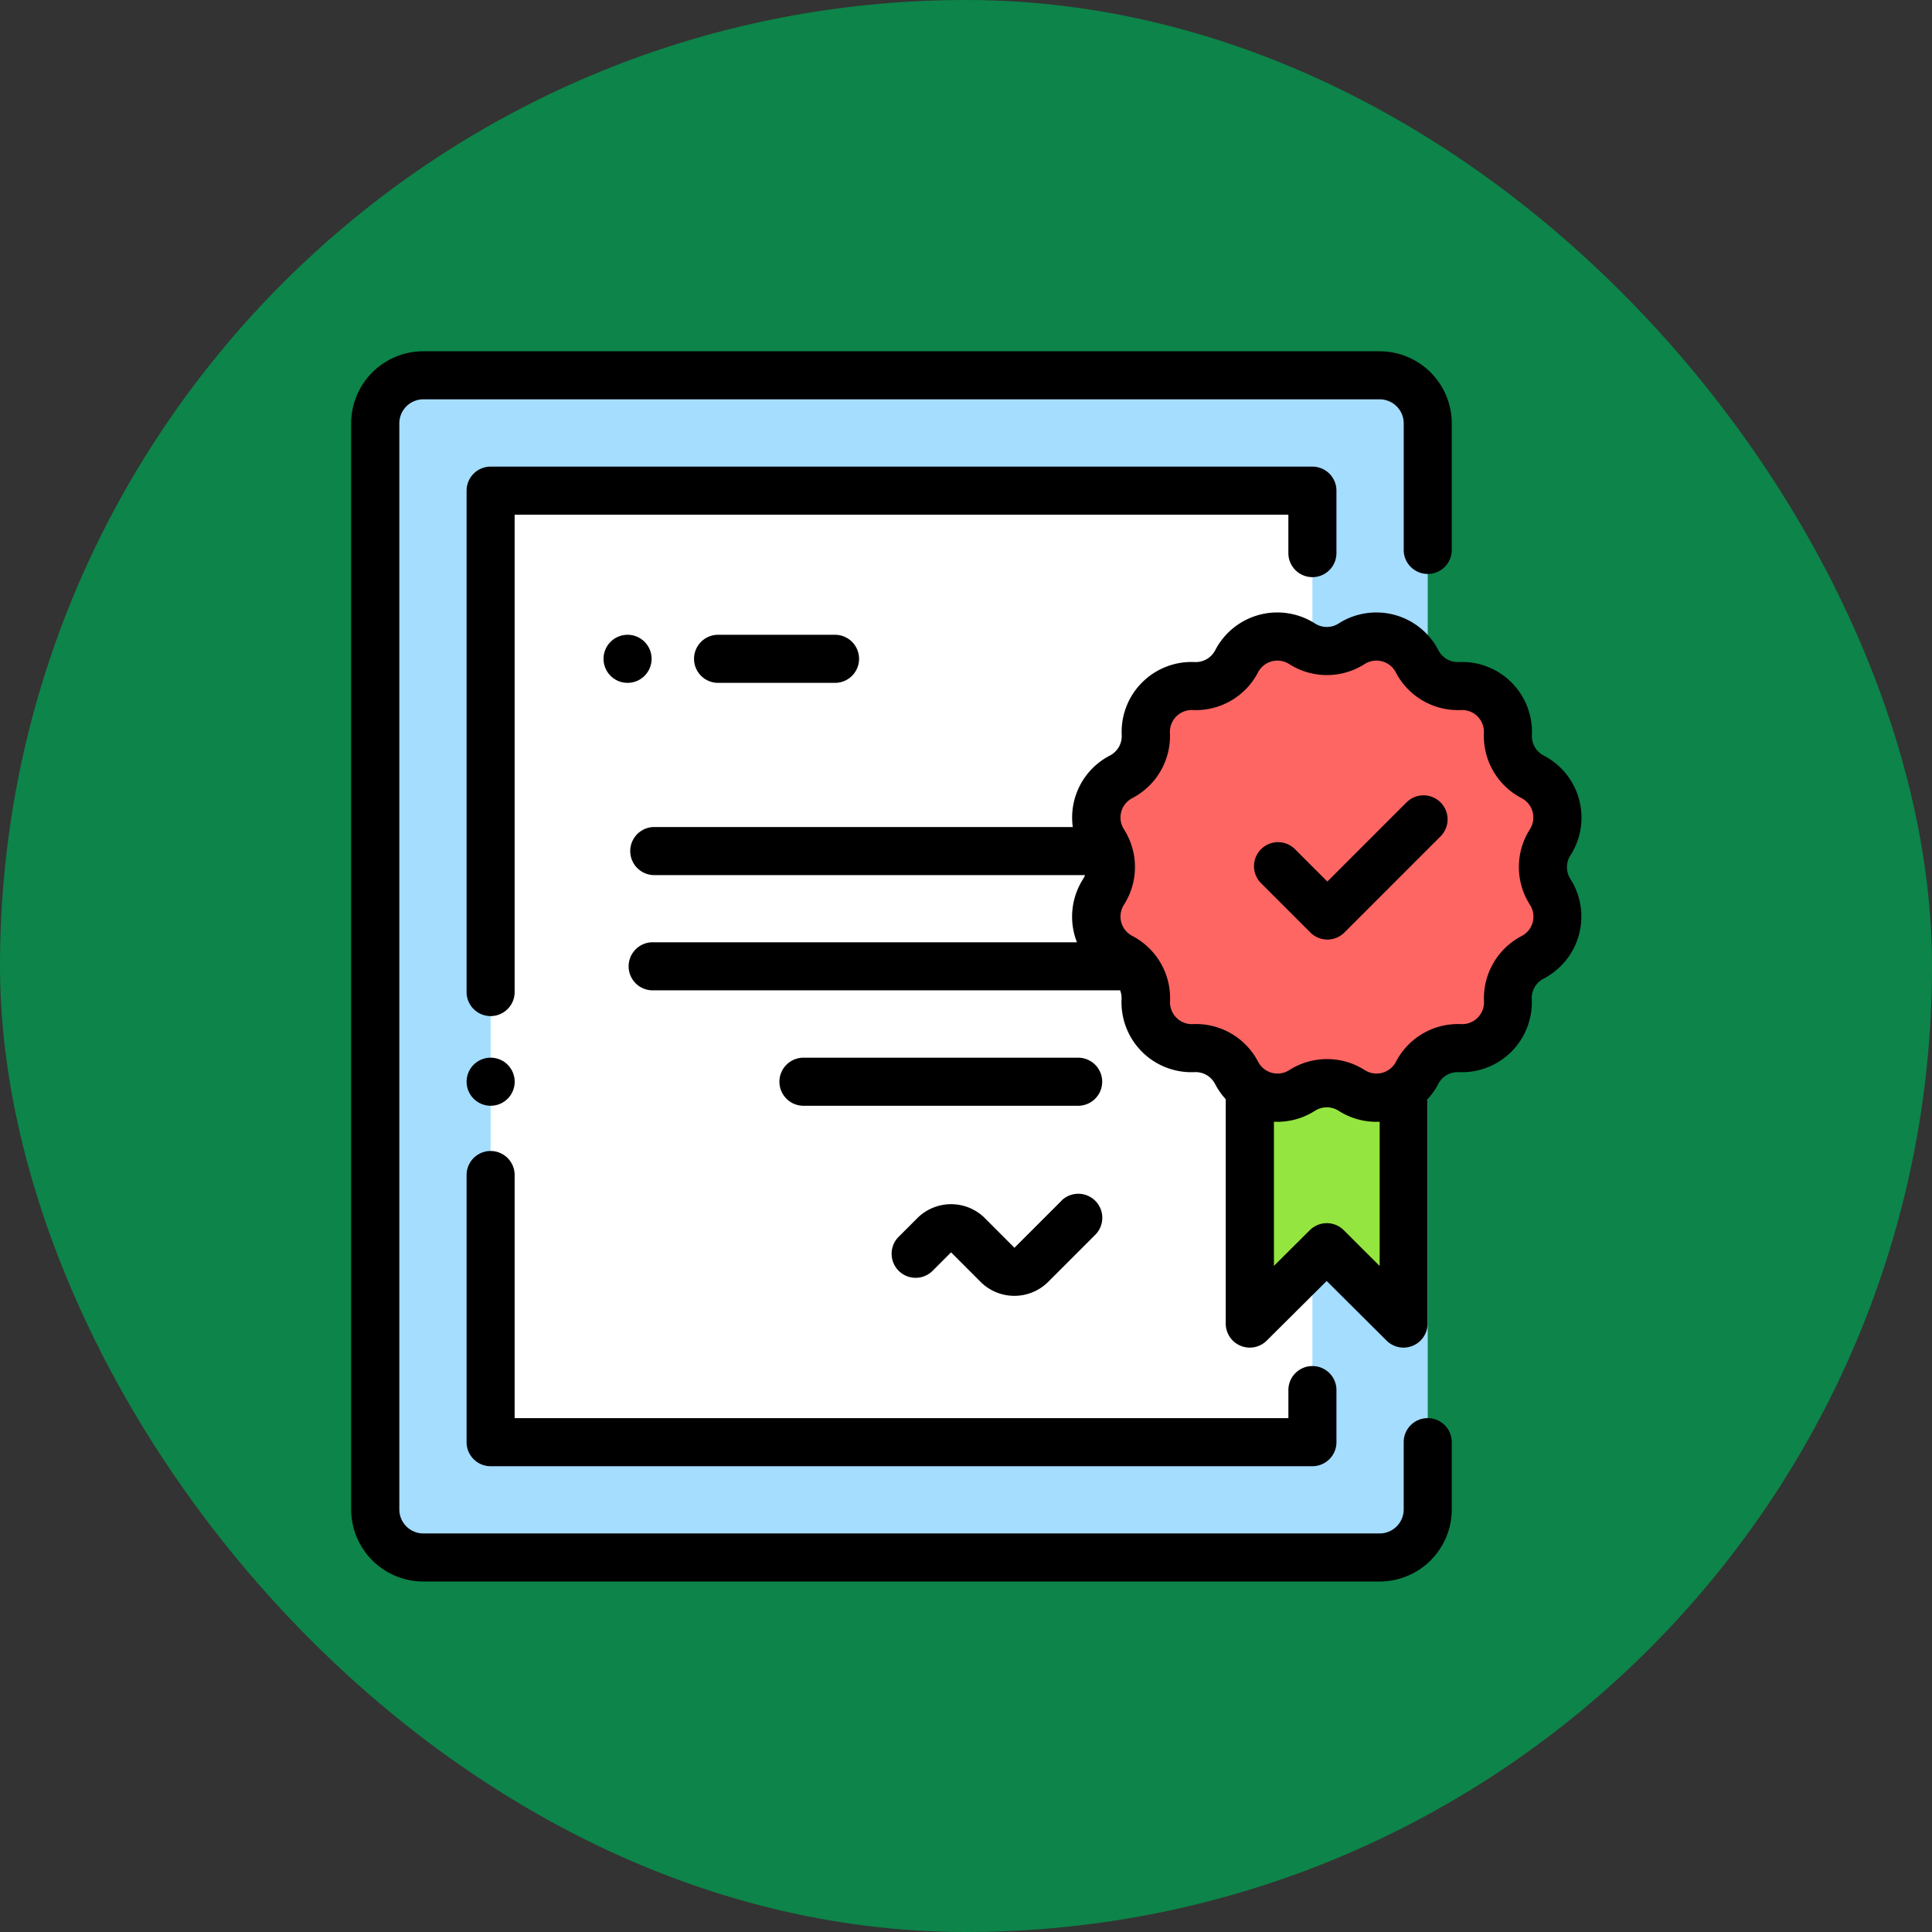 <svg xmlns="http://www.w3.org/2000/svg" width="77" height="77" viewBox="0 0 77 77">
  <rect x="0" y="0" width="77" height="77" fill="#333333" stroke="none"/>
  <g id="Grupo_1121280" data-name="Grupo 1121280" transform="translate(-242.051 -9188)">
    <g id="Grupo_1098742" data-name="Grupo 1098742" transform="translate(242.051 9188)">
      <rect id="Rectángulo_400898" data-name="Rectángulo 400898" width="77" height="77" rx="38.5" transform="translate(0)" fill="#0d8449"/>
      <rect id="Rectángulo_400907" data-name="Rectángulo 400907" width="77" height="77" rx="38.5" fill="none"/>
    </g>
    <g id="Grupo_1121279" data-name="Grupo 1121279" transform="translate(256.047 9202)">
      <path id="Trazado_919242" data-name="Trazado 919242" d="M50.033,57.116H11.919A1.915,1.915,0,0,1,10,55.2V11.915A1.915,1.915,0,0,1,11.919,10H50.033a1.915,1.915,0,0,1,1.915,1.915V55.2A1.915,1.915,0,0,1,50.033,57.116Z" transform="translate(-9.042 -9.042)" fill="#a5ddff"/>
      <rect id="Rectángulo_405612" data-name="Rectángulo 405612" width="32.752" height="37.923" transform="translate(5.558 5.554)" fill="#fff"/>
      <path id="Trazado_919243" data-name="Trazado 919243" d="M380.128,310.7v9l-3.064-3.049L374,319.7v-9Z" transform="translate(-338.18 -280.942)" fill="#95e540"/>
      <path id="Trazado_919244" data-name="Trazado 919244" d="M320.173,118.973h0a1.828,1.828,0,0,1,2.611.7h0a1.828,1.828,0,0,0,1.709.987h0a1.828,1.828,0,0,1,1.911,1.911h0a1.828,1.828,0,0,0,.987,1.709h0a1.828,1.828,0,0,1,.7,2.611h0a1.828,1.828,0,0,0,0,1.974h0a1.828,1.828,0,0,1-.7,2.611h0a1.828,1.828,0,0,0-.987,1.709h0a1.828,1.828,0,0,1-1.911,1.911h0a1.828,1.828,0,0,0-1.709.987h0a1.828,1.828,0,0,1-2.611.7h0a1.828,1.828,0,0,0-1.973,0h0a1.828,1.828,0,0,1-2.611-.7h0a1.828,1.828,0,0,0-1.709-.987h0a1.828,1.828,0,0,1-1.911-1.911h0a1.828,1.828,0,0,0-.987-1.709h0a1.828,1.828,0,0,1-.7-2.611h0a1.828,1.828,0,0,0,0-1.974h0a1.828,1.828,0,0,1,.7-2.611h0a1.828,1.828,0,0,0,.987-1.709h0a1.828,1.828,0,0,1,1.911-1.911h0a1.828,1.828,0,0,0,1.709-.987h0a1.828,1.828,0,0,1,2.611-.7h0A1.829,1.829,0,0,0,320.173,118.973Z" transform="translate(-280.303 -107.318)" fill="#fe6663"/>
      <path id="Trazado_919245" data-name="Trazado 919245" d="M42.906,42.519a.958.958,0,0,0-.958.958v2.681a.959.959,0,0,1-.958.958H2.877a.959.959,0,0,1-.958-.958V2.873a.959.959,0,0,1,.958-.958H40.991a.959.959,0,0,1,.958.958V7.948a.958.958,0,0,0,1.915,0V2.873A2.876,2.876,0,0,0,40.991,0H2.877A2.876,2.876,0,0,0,0,2.873V46.158a2.876,2.876,0,0,0,2.873,2.873H40.991a2.876,2.876,0,0,0,2.873-2.873V43.477A.958.958,0,0,0,42.906,42.519Z"/>
      <path id="Trazado_919246" data-name="Trazado 919246" d="M81.708,52.405a.958.958,0,0,0,.958-.958v-2.49A.958.958,0,0,0,81.708,48H48.956a.958.958,0,0,0-.958.958V68.972a.958.958,0,0,0,1.915,0V49.915H80.75v1.532A.958.958,0,0,0,81.708,52.405Z" transform="translate(-43.398 -43.403)"/>
      <path id="Trazado_919247" data-name="Trazado 919247" d="M48.952,295.915a.958.958,0,1,0-.677-.281A.963.963,0,0,0,48.952,295.915Z" transform="translate(-43.394 -265.845)"/>
      <path id="Trazado_919248" data-name="Trazado 919248" d="M49.913,333.458a.958.958,0,0,0-1.915,0v10.678a.958.958,0,0,0,.958.958H81.708a.958.958,0,0,0,.958-.958v-2.107a.958.958,0,0,0-1.915,0v1.149H49.913Z" transform="translate(-43.398 -300.658)"/>
      <path id="Trazado_919249" data-name="Trazado 919249" d="M231.471,350.687l-1.893,1.893L228.4,351.4a1.907,1.907,0,0,0-2.694,0l-.766.766a.958.958,0,0,0,1.354,1.354l.758-.758,1.176,1.177a1.907,1.907,0,0,0,2.694,0l1.9-1.9a.958.958,0,0,0-1.354-1.354Z" transform="translate(-203.143 -316.85)"/>
      <path id="Trazado_919250" data-name="Trazado 919250" d="M153.281,118.372a2.786,2.786,0,0,0-1.066-3.978.873.873,0,0,1-.47-.814,2.786,2.786,0,0,0-2.912-2.912.87.87,0,0,1-.814-.47,2.786,2.786,0,0,0-3.978-1.066h0a.873.873,0,0,1-.94,0,2.786,2.786,0,0,0-3.978,1.066.875.875,0,0,1-.814.47,2.786,2.786,0,0,0-2.912,2.912.873.873,0,0,1-.47.814,2.78,2.78,0,0,0-1.48,2.85H116.736a.958.958,0,0,0,0,1.915h17.2a.862.862,0,0,1-.076.153,2.792,2.792,0,0,0-.346,2.225,2.747,2.747,0,0,0,.1.3h-16.88a.958.958,0,1,0,0,1.915h18.6a.865.865,0,0,1,.057.348,2.786,2.786,0,0,0,2.912,2.912.872.872,0,0,1,.814.47,2.778,2.778,0,0,0,.426.608v8.944a.958.958,0,0,0,1.633.679l2.389-2.377,2.389,2.377a.958.958,0,0,0,1.633-.679v-8.944a2.776,2.776,0,0,0,.426-.608.874.874,0,0,1,.814-.47,2.786,2.786,0,0,0,2.912-2.912.873.873,0,0,1,.47-.814,2.786,2.786,0,0,0,1.066-3.979A.872.872,0,0,1,153.281,118.372Zm-9.035,14.938a.958.958,0,0,0-1.351,0l-1.431,1.424v-5.745a2.793,2.793,0,0,0,1.637-.437.873.873,0,0,1,.94,0,2.791,2.791,0,0,0,1.505.44c.044,0,.088,0,.131,0v5.746Zm7.423-12.965a.871.871,0,0,1-.333,1.243,2.793,2.793,0,0,0-1.5,2.6.871.871,0,0,1-.91.91,2.793,2.793,0,0,0-2.6,1.5.871.871,0,0,1-1.243.333,2.794,2.794,0,0,0-3.007,0,.871.871,0,0,1-1.243-.333,2.792,2.792,0,0,0-2.6-1.5.871.871,0,0,1-.91-.91,2.792,2.792,0,0,0-.758-2.039c-.015-.016-.03-.032-.046-.048a2.77,2.77,0,0,0-.7-.517.871.871,0,0,1-.333-1.243,2.793,2.793,0,0,0,0-3.007.871.871,0,0,1,.333-1.243,2.794,2.794,0,0,0,1.5-2.6.871.871,0,0,1,.91-.91,2.793,2.793,0,0,0,2.6-1.5.871.871,0,0,1,1.243-.333,2.793,2.793,0,0,0,3.007,0,.871.871,0,0,1,1.243.333,2.793,2.793,0,0,0,2.6,1.5.871.871,0,0,1,.91.91,2.793,2.793,0,0,0,1.5,2.6.871.871,0,0,1,.333,1.243A2.793,2.793,0,0,0,151.669,120.346Z" transform="translate(-104.687 -98.282)"/>
      <path id="Trazado_919251" data-name="Trazado 919251" d="M382.017,184.838l-3.178,3.179-1.265-1.265a.958.958,0,1,0-1.354,1.354l1.943,1.943a.958.958,0,0,0,1.354,0l3.856-3.856a.958.958,0,0,0-1.354-1.354Z" transform="translate(-339.933 -166.883)"/>
      <path id="Trazado_919252" data-name="Trazado 919252" d="M106.919,118.958a.958.958,0,1,0-.281.677A.965.965,0,0,0,106.919,118.958Z" transform="translate(-94.945 -106.7)"/>
      <path id="Trazado_919253" data-name="Trazado 919253" d="M143.288,118a.958.958,0,0,0,0,1.915h4.661a.958.958,0,1,0,0-1.915Z" transform="translate(-128.696 -106.7)"/>
      <path id="Trazado_919254" data-name="Trazado 919254" d="M190.422,294H179.474a.958.958,0,1,0,0,1.915h10.948a.958.958,0,0,0,0-1.915Z" transform="translate(-161.417 -265.845)"/>
    </g>
  </g>
</svg>
